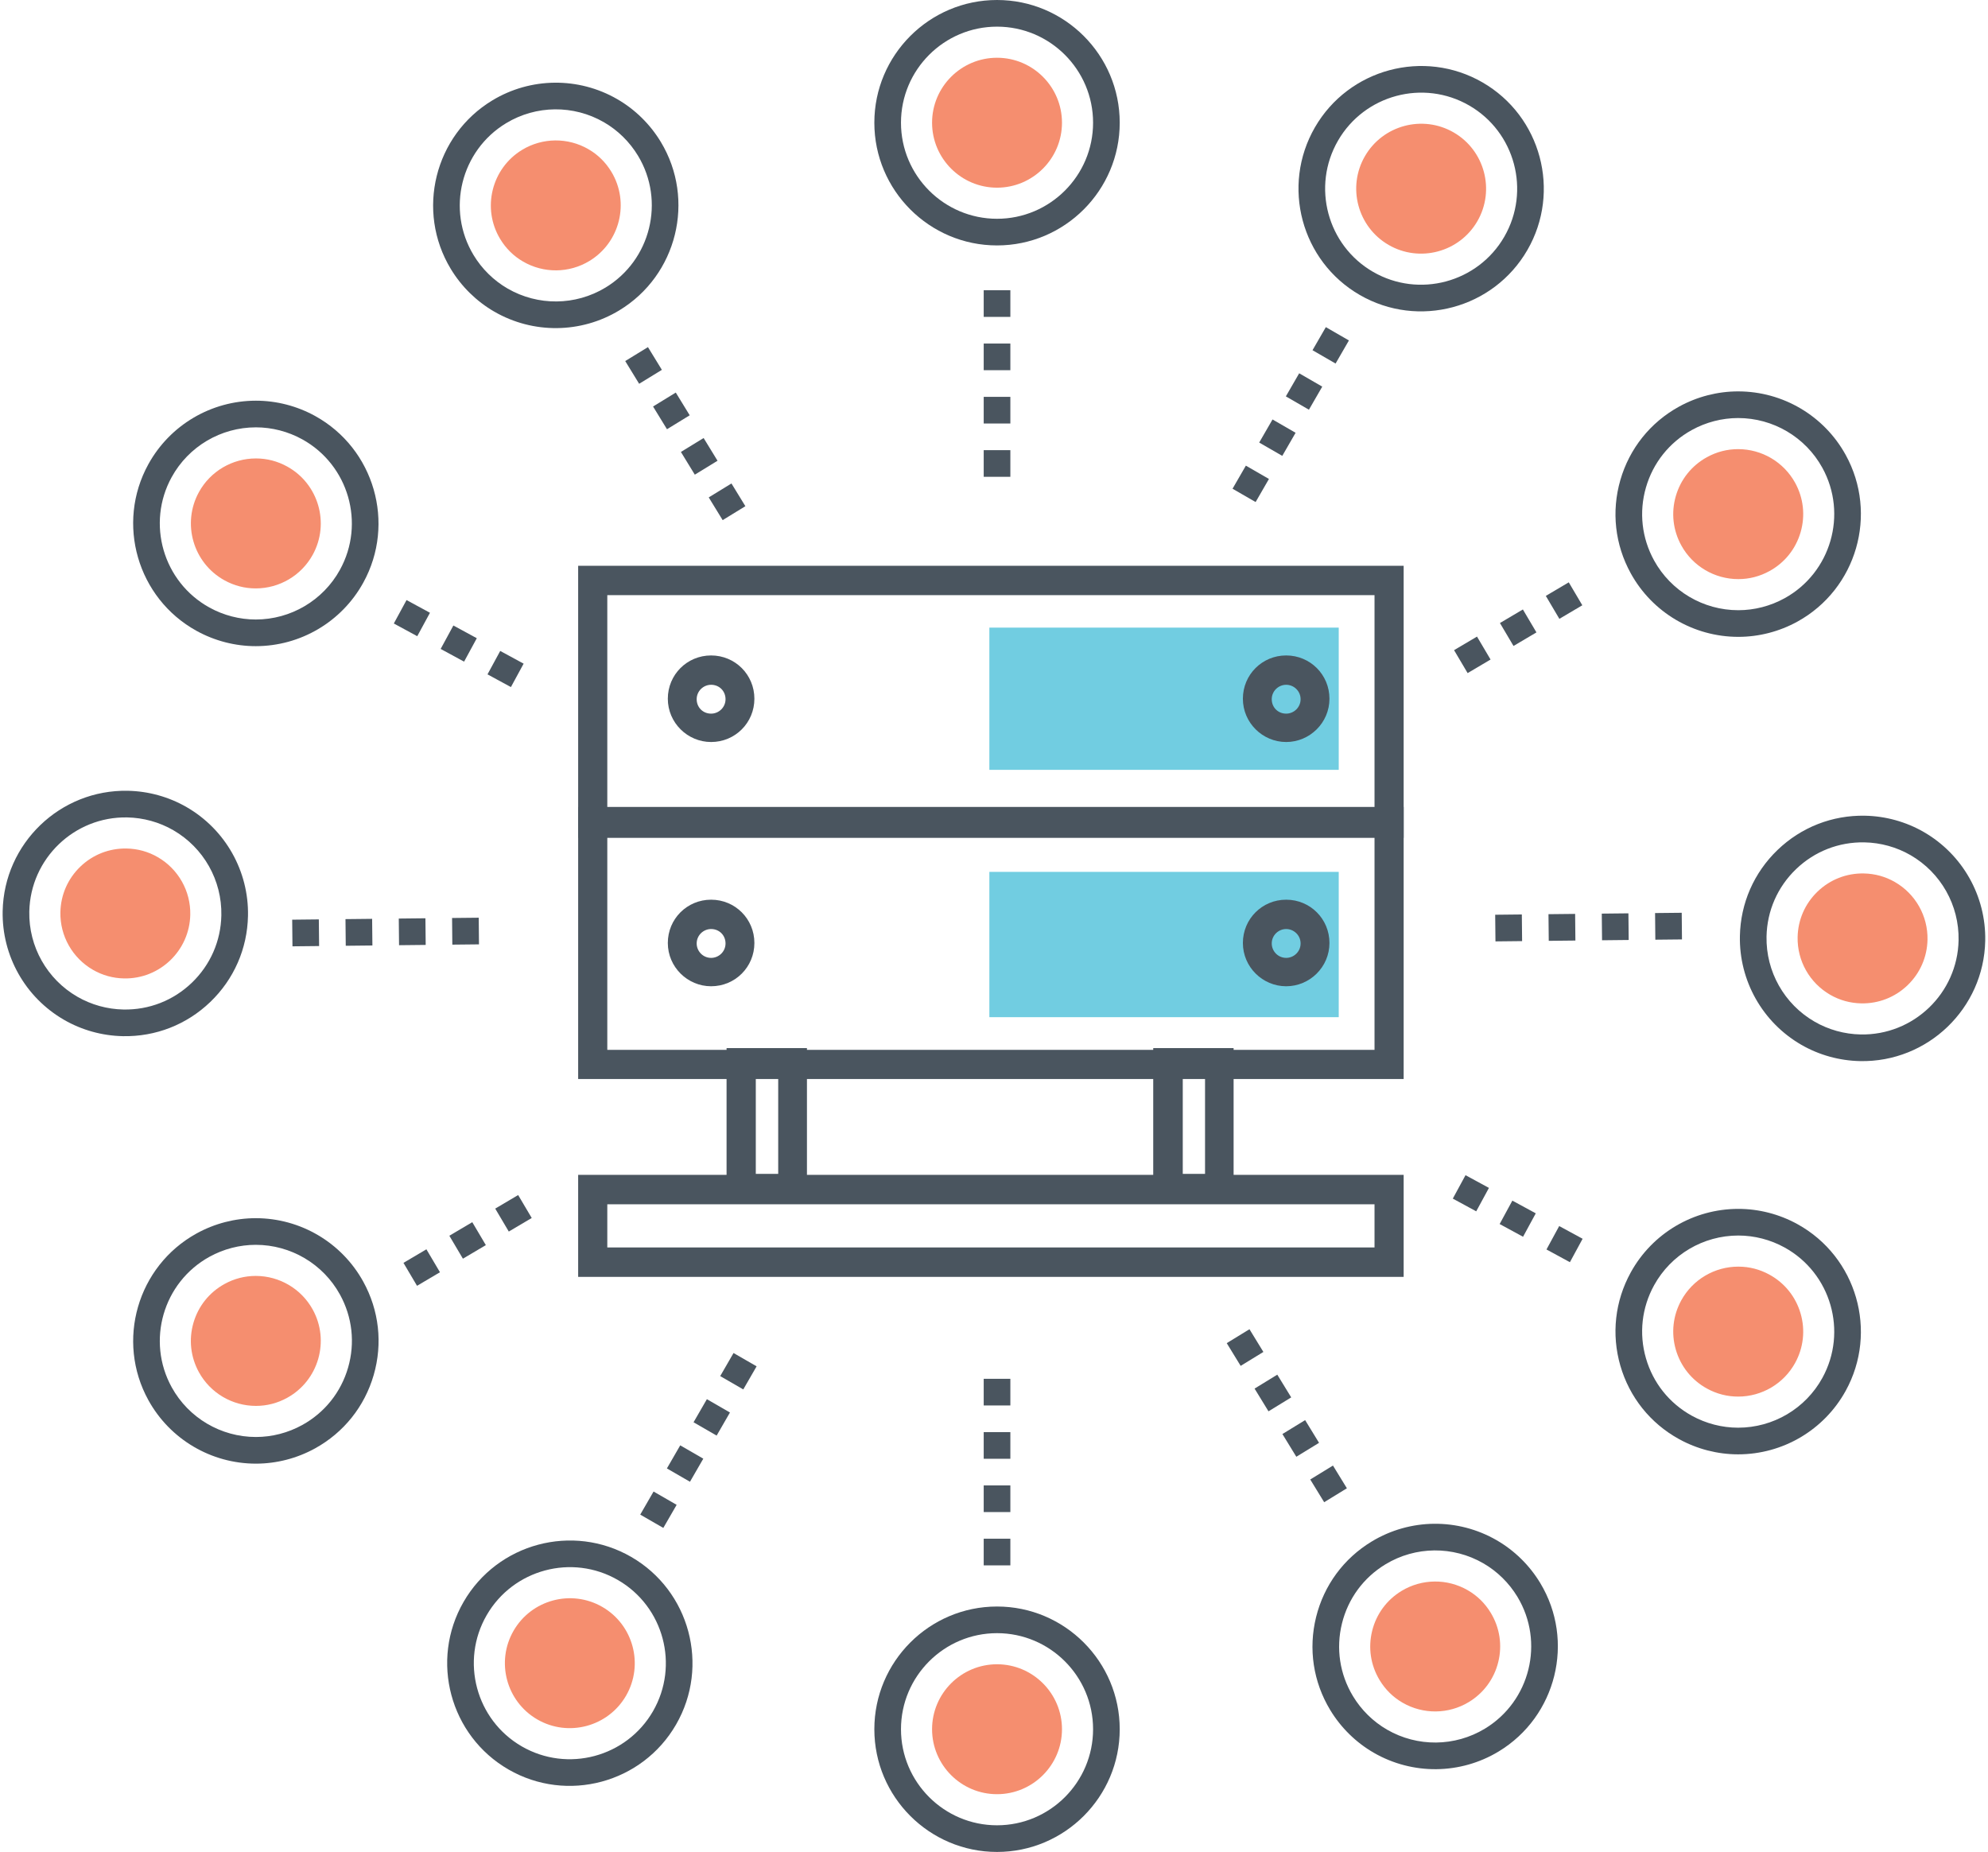 <?xml version="1.0" encoding="UTF-8"?>
<svg width="643px" height="599px" viewBox="0 0 643 599" version="1.1" xmlns="http://www.w3.org/2000/svg" xmlns:xlink="http://www.w3.org/1999/xlink">
    <!-- Generator: Sketch 58 (84663) - https://sketch.com -->
    <title>Lightweight sessions</title>
    <desc>Created with Sketch.</desc>
    <g id="Page-1" stroke="none" stroke-width="1" fill="none" fill-rule="evenodd">
        <g id="Scalability" transform="translate(-226, -3693)" fill-rule="nonzero">
            <g id="Lightweight-sessions" transform="translate(142, 3576)">
                <g id="SUPPLY-CHAIN-MANAGEMENT" transform="translate(127, 117)">
                    <path d="M275.171,119.738 L283.79,119.738 L283.79,111.117 L275.171,111.117 L275.171,119.738 L275.171,119.738 Z M275.171,154.221 L283.79,154.221 L283.79,145.6 L275.171,145.6 L275.171,154.221 L275.171,154.221 Z M275.171,93.876 L275.171,102.497 L283.79,102.497 L283.79,93.876 L275.171,93.876 Z M275.171,136.979 L283.79,136.979 L283.79,128.359 L275.171,128.359 L275.171,136.979 L275.171,136.979 Z" id="Shape" fill="#4A555F"></path>
                    <path d="M275.171,471.829 L283.79,471.829 L283.79,463.208 L275.171,463.208 L275.171,471.829 L275.171,471.829 Z M275.171,489.069 L283.79,489.069 L283.79,480.448 L275.171,480.448 L275.171,489.069 L275.171,489.069 Z M275.171,506.31 L283.79,506.31 L283.79,497.689 L275.171,497.689 L275.171,506.31 L275.171,506.31 Z M275.171,454.587 L283.79,454.587 L283.79,445.967 L275.171,445.967 L275.171,454.587 L275.171,454.587 Z" id="Shape" fill="#4A555F"></path>
                    <path d="M427.303,210.29 L431.691,217.71 L439.109,213.322 L434.721,205.902 L427.303,210.29 Z M464.402,188.352 L456.981,192.738 L461.364,200.16 L468.785,195.773 L464.402,188.352 Z M442.142,201.515 L446.53,208.934 L453.949,204.546 L449.561,197.127 L442.142,201.515 Z" id="Shape" fill="#4A555F"></path>
                    <path d="M87.497,408.468 L91.885,415.888 L99.303,411.5 L94.915,404.08 L87.497,408.468 Z M102.336,399.694 L106.724,407.114 L114.143,402.726 L109.754,395.306 L102.336,399.694 Z M117.175,390.918 L121.564,398.338 L128.982,393.95 L124.594,386.53 L117.175,390.918 Z" id="Shape" fill="#4A555F"></path>
                    <path d="M426.895,387.683 L434.471,391.797 L438.584,384.221 L431.008,380.107 L426.895,387.683 Z M461.307,396.56 L457.194,404.136 L464.77,408.25 L468.883,400.673 L461.307,396.56 Z M442.046,395.908 L449.618,400.021 L453.731,392.448 L446.159,388.334 L442.046,395.908 Z" id="Shape" fill="#4A555F"></path>
                    <path d="M84.379,201.665 L91.955,205.778 L96.068,198.201 L88.492,194.087 L84.379,201.665 Z M99.527,209.893 L107.103,214.005 L111.216,206.428 L103.64,202.316 L99.527,209.893 Z M114.678,218.117 L122.25,222.232 L126.363,214.658 L118.791,210.544 L114.678,218.117 Z" id="Shape" fill="#4A555F"></path>
                    <path d="M279.48,0 C257.599,0 239.797,17.805 239.797,39.69 C239.797,61.578 257.599,79.382 279.48,79.382 C301.362,79.382 319.164,61.578 319.164,39.69 C319.164,17.805 301.362,0 279.48,0 Z M279.48,70.762 C262.351,70.762 248.415,56.823 248.415,39.69 C248.415,22.558 262.351,8.621 279.48,8.621 C296.609,8.621 310.546,22.559 310.546,39.69 C310.546,56.824 296.609,70.762 279.48,70.762 Z" id="Shape" fill="#4A555F"></path>
                    <path d="M279.479,18.679 C267.895,18.679 258.47,28.104 258.47,39.691 C258.47,51.279 267.895,60.704 279.479,60.704 C291.063,60.704 300.488,51.279 300.488,39.691 C300.488,28.105 291.063,18.679 279.479,18.679 Z" id="Path" fill="#F58E6F"></path>
                    <path d="M279.48,519.618 C257.599,519.618 239.797,537.422 239.797,559.31 C239.797,581.195 257.599,599 279.48,599 C301.362,599 319.164,581.195 319.164,559.31 C319.164,537.422 301.362,519.618 279.48,519.618 Z M279.48,590.379 C262.351,590.379 248.415,576.441 248.415,559.31 C248.415,542.177 262.351,528.238 279.48,528.238 C296.609,528.238 310.546,542.177 310.546,559.31 C310.546,576.442 296.609,590.379 279.48,590.379 Z" id="Shape" fill="#4A555F"></path>
                    <path d="M279.479,538.296 C267.895,538.296 258.47,547.721 258.47,559.309 C258.47,570.896 267.895,580.321 279.479,580.321 C291.063,580.321 300.488,570.896 300.488,559.309 C300.488,547.721 291.063,538.296 279.479,538.296 Z" id="Path" fill="#F58E6F"></path>
                    <path d="M553.963,147.125 C546.983,134.46 533.653,126.593 519.181,126.593 C512.525,126.593 505.91,128.302 500.049,131.533 C490.768,136.652 484.034,145.08 481.088,155.265 C478.146,165.448 479.343,176.171 484.461,185.453 C491.441,198.118 504.771,205.987 519.243,205.987 C525.898,205.987 532.513,204.278 538.374,201.047 C557.535,190.481 564.53,166.29 553.963,147.125 Z M534.211,193.499 C529.624,196.029 524.448,197.368 519.243,197.368 C507.911,197.368 497.473,191.208 492.007,181.293 C488,174.025 487.064,165.632 489.369,157.659 C491.672,149.687 496.945,143.089 504.211,139.083 C508.799,136.553 513.975,135.214 519.18,135.214 C530.512,135.214 540.949,141.374 546.415,151.288 C554.686,166.29 549.211,185.227 534.211,193.499 Z" id="Shape" fill="#4A555F"></path>
                    <path d="M537.613,156.146 C533.912,149.437 526.851,145.271 519.179,145.271 C515.621,145.271 512.218,146.152 509.067,147.889 C504.152,150.6 500.588,155.062 499.028,160.454 C497.468,165.846 498.102,171.522 500.816,176.438 C504.511,183.144 511.573,187.31 519.244,187.31 C522.804,187.31 526.205,186.429 529.355,184.692 C534.272,181.981 537.834,177.519 539.394,172.127 C540.954,166.734 540.319,161.059 537.613,156.146 Z" id="Path" fill="#F58E6F"></path>
                    <path d="M74.498,414.547 C67.517,401.882 54.187,394.013 39.716,394.013 C33.061,394.013 26.445,395.722 20.584,398.953 C1.424,409.522 -5.568,433.713 4.995,452.876 C11.976,465.541 25.305,473.409 39.777,473.409 C46.433,473.409 53.048,471.701 58.909,468.468 C68.19,463.35 74.924,454.921 77.87,444.736 C80.814,434.552 79.615,423.829 74.498,414.547 Z M69.588,442.342 C67.285,450.314 62.012,456.912 54.746,460.918 C50.158,463.449 44.982,464.787 39.777,464.787 C28.445,464.787 18.008,458.627 12.542,448.713 C4.273,433.711 9.748,414.776 24.746,406.501 C29.333,403.971 34.509,402.632 39.714,402.632 C51.046,402.632 61.484,408.792 66.95,418.707 C70.957,425.975 71.894,434.368 69.588,442.342 Z" id="Shape" fill="#4A555F"></path>
                    <path d="M58.145,423.562 C54.45,416.856 47.387,412.69 39.717,412.69 C36.156,412.69 32.754,413.571 29.603,415.308 C24.69,418.019 21.124,422.48 19.568,427.872 C18.008,433.263 18.641,438.941 21.351,443.855 C25.046,450.561 32.109,454.729 39.78,454.729 C43.34,454.729 46.743,453.848 49.891,452.111 C60.036,446.516 63.739,433.709 58.145,423.562 Z" id="Path" fill="#F58E6F"></path>
                    <path d="M538.374,395.945 C532.513,392.713 525.897,391.004 519.243,391.004 C504.771,391.004 491.441,398.873 484.461,411.538 C479.343,420.821 478.144,431.543 481.088,441.727 C484.035,451.911 490.768,460.34 500.049,465.459 C505.91,468.69 512.527,470.399 519.181,470.399 C533.653,470.399 546.983,462.53 553.963,449.866 C564.526,430.703 557.535,406.512 538.374,395.945 Z M546.415,445.705 C540.949,455.619 530.513,461.778 519.18,461.778 C513.976,461.778 508.799,460.44 504.211,457.91 C496.944,453.902 491.672,447.306 489.369,439.333 C487.063,431.361 488,422.968 492.007,415.7 C497.473,405.783 507.909,399.625 519.243,399.625 C524.447,399.625 529.624,400.964 534.211,403.493 C549.211,411.767 554.684,430.703 546.415,445.705 Z" id="Shape" fill="#4A555F"></path>
                    <path d="M539.394,424.866 C537.834,419.474 534.272,415.012 529.353,412.301 C526.205,410.564 522.804,409.683 519.244,409.683 C511.573,409.683 504.511,413.849 500.813,420.556 C498.103,425.471 497.468,431.147 499.029,436.539 C500.589,441.93 504.152,446.391 509.068,449.102 C512.219,450.839 515.623,451.72 519.182,451.72 C526.853,451.72 533.912,447.555 537.61,440.848 C540.319,435.932 540.954,430.257 539.394,424.866 Z" id="Path" fill="#F58E6F"></path>
                    <path d="M58.909,134.541 C53.048,131.31 46.432,129.601 39.777,129.601 C25.305,129.601 11.976,137.47 4.995,150.135 C-5.572,169.3 1.424,193.488 20.584,204.055 C26.445,207.287 33.061,208.996 39.716,208.996 C54.187,208.996 67.517,201.127 74.498,188.463 C85.064,169.297 78.069,145.106 58.909,134.541 Z M66.95,184.301 C61.484,194.215 51.048,200.375 39.714,200.375 C34.51,200.375 29.333,199.036 24.746,196.507 C9.746,188.234 4.269,169.3 12.542,154.297 C18.008,144.381 28.444,138.222 39.777,138.222 C44.982,138.222 50.158,139.56 54.746,142.09 C69.748,150.361 75.222,169.297 66.95,184.301 Z" id="Shape" fill="#4A555F"></path>
                    <path d="M49.892,150.898 C46.742,149.161 43.339,148.28 39.778,148.28 C32.108,148.28 25.046,152.445 21.35,159.152 C15.755,169.3 19.459,182.105 29.602,187.699 C32.752,189.436 36.156,190.317 39.716,190.317 C39.716,190.317 39.716,190.317 39.718,190.317 C47.386,190.317 54.448,186.152 58.144,179.445 C63.739,169.298 60.036,156.492 49.892,150.898 Z" id="Path" fill="#F58E6F"></path>
                </g>
                <g id="SUPPLY-CHAIN-MANAGEMENT" transform="translate(405.381, 416.665) rotate(30) translate(-405.381, -416.665) translate(120.381, 101.165)">
                    <path d="M281.125,119.756 L289.743,119.756 L289.743,111.134 L281.125,111.134 L281.125,119.756 L281.125,119.756 Z M281.125,154.244 L289.743,154.244 L289.743,145.622 L281.125,145.622 L281.125,154.244 L281.125,154.244 Z M281.125,93.89 L281.125,102.512 L289.743,102.512 L289.743,93.89 L281.125,93.89 Z M281.125,137 L289.743,137 L289.743,128.378 L281.125,128.378 L281.125,137 L281.125,137 Z" id="Shape" fill="#4A555F"></path>
                    <path d="M281.125,502.905 L289.743,502.905 L289.743,494.283 L281.125,494.283 L281.125,502.905 L281.125,502.905 Z M281.125,520.147 L289.743,520.147 L289.743,511.525 L281.125,511.525 L281.125,520.147 L281.125,520.147 Z M281.125,537.391 L289.743,537.391 L289.743,528.769 L281.125,528.769 L281.125,537.391 L281.125,537.391 Z M281.125,485.661 L289.743,485.661 L289.743,477.039 L281.125,477.039 L281.125,485.661 L281.125,485.661 Z" id="Shape" fill="#4A555F"></path>
                    <path d="M438.428,222.324 L442.816,229.745 L450.233,225.357 L445.846,217.936 L438.428,222.324 Z M423.591,231.1 L427.979,238.521 L435.396,234.132 L431.009,226.712 L423.591,231.1 Z M475.522,200.383 L468.102,204.769 L472.484,212.192 L479.904,207.805 L475.522,200.383 Z M453.265,213.547 L457.653,220.968 L465.07,216.58 L460.683,209.159 L453.265,213.547 Z" id="Shape" fill="#4A555F"></path>
                    <path d="M87.42,427.032 L91.807,434.453 L99.225,430.065 L94.837,422.644 L87.42,427.032 Z M102.257,418.256 L106.644,425.677 L114.062,421.289 L109.674,413.868 L102.257,418.256 Z M117.094,409.479 L121.481,416.9 L128.899,412.512 L124.511,405.091 L117.094,409.479 Z M139.351,396.315 L131.931,400.701 L136.312,408.125 L143.732,403.738 L139.351,396.315 Z" id="Shape" fill="#4A555F"></path>
                    <path d="M432.825,402.744 L440.4,406.858 L444.512,399.281 L436.937,395.167 L432.825,402.744 Z M467.231,411.622 L463.119,419.199 L470.694,423.314 L474.806,415.736 L467.231,411.622 Z M417.679,394.515 L425.254,398.629 L429.366,391.052 L421.792,386.938 L417.679,394.515 Z M447.973,410.97 L455.544,415.084 L459.657,407.509 L452.085,403.395 L447.973,410.97 Z" id="Shape" fill="#4A555F"></path>
                    <path d="M90.365,216.697 L97.94,220.811 L102.052,213.233 L94.477,209.119 L90.365,216.697 Z M105.511,224.927 L113.085,229.04 L117.198,221.461 L109.623,217.348 L105.511,224.927 Z M139.918,233.806 L135.806,241.383 L143.381,245.498 L147.493,237.921 L139.918,233.806 Z M120.659,233.152 L128.23,237.268 L132.342,229.693 L124.771,225.578 L120.659,233.152 Z" id="Shape" fill="#4A555F"></path>
                    <path d="M285.434,4.54747351e-13 C263.556,4.54747351e-13 245.757,17.808 245.757,39.696 C245.757,61.587 263.556,79.394 285.434,79.394 C307.312,79.394 325.111,61.587 325.111,39.696 C325.111,17.808 307.312,4.54747351e-13 285.434,4.54747351e-13 Z M285.434,70.772 C268.308,70.772 254.374,56.832 254.374,39.696 C254.374,22.562 268.308,8.622 285.434,8.622 C302.56,8.622 316.495,22.563 316.495,39.696 C316.495,56.833 302.56,70.772 285.434,70.772 Z" id="Shape" fill="#4A555F"></path>
                    <path d="M285.433,18.681 C273.851,18.681 264.427,28.108 264.427,39.697 C264.427,51.286 273.851,60.713 285.433,60.713 C297.015,60.713 306.439,51.286 306.439,39.697 C306.439,28.109 297.015,18.681 285.433,18.681 Z" id="Path" fill="#F58E6F"></path>
                    <path d="M285.434,550.701 C263.556,550.701 245.757,568.508 245.757,590.399 C245.757,612.288 263.556,630.095 285.434,630.095 C307.312,630.095 325.111,612.288 325.111,590.399 C325.111,568.508 307.312,550.701 285.434,550.701 Z M285.434,621.473 C268.308,621.473 254.374,607.532 254.374,590.399 C254.374,573.264 268.308,559.323 285.434,559.323 C302.56,559.323 316.495,573.264 316.495,590.399 C316.495,607.534 302.56,621.473 285.434,621.473 Z" id="Shape" fill="#4A555F"></path>
                    <path d="M285.433,569.382 C273.851,569.382 264.427,578.809 264.427,590.398 C264.427,601.987 273.851,611.414 285.433,611.414 C297.015,611.414 306.439,601.987 306.439,590.398 C306.439,578.809 297.015,569.382 285.433,569.382 Z" id="Path" fill="#F58E6F"></path>
                    <path d="M565.068,159.15 C558.089,146.483 544.761,138.614 530.292,138.614 C523.637,138.614 517.023,140.323 511.163,143.555 C501.884,148.675 495.15,157.104 492.206,167.291 C489.263,177.476 490.46,188.199 495.577,197.484 C502.556,210.151 515.884,218.021 530.353,218.021 C537.008,218.021 543.622,216.311 549.482,213.08 C568.639,202.512 575.633,178.317 565.068,159.15 Z M545.32,205.531 C540.733,208.061 535.558,209.4 530.353,209.4 C519.023,209.4 508.587,203.239 503.122,193.323 C499.116,186.053 498.18,177.659 500.485,169.685 C502.788,161.712 508.06,155.113 515.325,151.106 C519.911,148.576 525.086,147.237 530.291,147.237 C541.621,147.237 552.057,153.398 557.522,163.313 C565.791,178.317 560.316,197.257 545.32,205.531 Z" id="Shape" fill="#4A555F"></path>
                    <path d="M548.721,168.172 C545.021,161.462 537.96,157.295 530.289,157.295 C526.732,157.295 523.33,158.176 520.18,159.914 C515.265,162.625 511.702,167.088 510.142,172.48 C508.583,177.873 509.216,183.55 511.93,188.466 C515.625,195.174 522.685,199.341 530.355,199.341 C533.914,199.341 537.314,198.459 540.465,196.722 C545.38,194.011 548.942,189.548 550.502,184.156 C552.062,178.762 551.427,173.086 548.721,168.172 Z" id="Path" fill="#F58E6F"></path>
                    <path d="M74.423,433.112 C67.444,420.445 54.116,412.575 39.647,412.575 C32.993,412.575 26.378,414.284 20.518,417.516 C1.361,428.086 -5.629,452.28 4.932,471.447 C11.911,484.114 25.239,491.983 39.708,491.983 C46.363,491.983 52.977,490.274 58.837,487.041 C68.116,481.922 74.85,473.492 77.795,463.306 C80.738,453.12 79.54,442.396 74.423,433.112 Z M69.514,460.911 C67.211,468.884 61.939,475.483 54.674,479.49 C50.087,482.022 44.913,483.359 39.708,483.359 C28.378,483.359 17.942,477.199 12.477,467.283 C4.21,452.279 9.684,433.341 24.679,425.064 C29.266,422.534 34.441,421.195 39.645,421.195 C50.976,421.195 61.411,427.356 66.877,437.273 C70.883,444.542 71.82,452.936 69.514,460.911 Z" id="Shape" fill="#4A555F"></path>
                    <path d="M58.073,442.129 C54.379,435.422 47.317,431.255 39.648,431.255 C36.088,431.255 32.686,432.136 29.536,433.874 C24.624,436.585 21.058,441.046 19.502,446.438 C17.942,451.831 18.576,457.509 21.286,462.425 C24.979,469.132 32.041,473.3 39.711,473.3 C43.27,473.3 46.673,472.419 49.821,470.681 C59.964,465.085 63.666,452.277 58.073,442.129 Z" id="Path" fill="#F58E6F"></path>
                    <path d="M544.286,411.007 C538.426,407.775 531.811,406.066 525.157,406.066 C510.688,406.066 497.36,413.936 490.381,426.603 C485.264,435.887 484.066,446.611 487.009,456.796 C489.955,466.982 496.688,475.412 505.967,480.531 C511.827,483.763 518.442,485.472 525.096,485.472 C539.565,485.472 552.893,477.602 559.872,464.936 C570.433,445.77 563.443,421.576 544.286,411.007 Z M552.326,460.774 C546.86,470.69 536.426,476.85 525.095,476.85 C519.891,476.85 514.715,475.511 510.128,472.981 C502.862,468.973 497.592,462.375 495.289,454.402 C492.983,446.429 493.92,438.034 497.926,430.765 C503.391,420.847 513.826,414.688 525.157,414.688 C530.36,414.688 535.537,416.027 540.123,418.557 C555.12,426.832 560.593,445.77 552.326,460.774 Z" id="Shape" fill="#4A555F"></path>
                    <path d="M545.306,439.932 C543.746,434.539 540.184,430.077 535.266,427.366 C532.118,425.628 528.718,424.747 525.159,424.747 C517.489,424.747 510.429,428.914 506.731,435.622 C504.021,440.537 503.386,446.214 504.947,451.607 C506.507,456.999 510.069,461.461 514.985,464.172 C518.135,465.91 521.538,466.791 525.097,466.791 C532.766,466.791 539.825,462.625 543.522,455.917 C546.231,451.001 546.865,445.325 545.306,439.932 Z" id="Path" fill="#F58E6F"></path>
                    <path d="M64.899,149.564 C59.039,146.332 52.424,144.623 45.77,144.623 C31.301,144.623 17.973,152.493 10.994,165.16 C0.429,184.327 7.423,208.52 26.58,219.089 C32.44,222.32 39.055,224.03 45.709,224.03 C60.178,224.03 73.506,216.16 80.485,203.494 C91.05,184.325 84.056,160.13 64.899,149.564 Z M72.939,199.332 C67.474,209.247 57.039,215.408 45.708,215.408 C40.504,215.408 35.328,214.069 30.741,211.538 C15.745,203.265 10.268,184.327 18.539,169.322 C24.004,159.405 34.439,153.245 45.77,153.245 C50.975,153.245 56.15,154.584 60.737,157.114 C75.736,165.386 81.21,184.325 72.939,199.332 Z" id="Shape" fill="#4A555F"></path>
                    <path d="M55.884,165.923 C52.734,164.185 49.331,163.304 45.772,163.304 C38.102,163.304 31.042,167.47 27.347,174.178 C21.752,184.327 25.456,197.135 35.597,202.729 C38.747,204.467 42.15,205.348 45.709,205.348 C45.709,205.348 45.709,205.348 45.711,205.348 C53.378,205.348 60.439,201.183 64.134,194.474 C69.728,184.326 66.026,171.518 55.884,165.923 Z" id="Path" fill="#F58E6F"></path>
                </g>
                <g id="Group-2" transform="translate(271, 300)">
                    <path d="M266.843,88 L0,88 L0,0 L267,0 L267,88 L266.843,88 Z M9.424,78.504 L257.576,78.504 L257.576,9.496 L9.424,9.496 L9.424,78.504 Z" id="Shape" fill="#4A555F"></path>
                    <rect id="Rectangle" fill="#71CDE1" x="133" y="20" width="113" height="46"></rect>
                    <path d="M266.843,166 L0,166 L0,78 L267,78 L267,166 L266.843,166 Z M9.424,156.571 L257.576,156.571 L257.576,87.429 L9.424,87.429 L9.424,156.571 Z" id="Shape" fill="#4A555F"></path>
                    <rect id="Rectangle" fill="#71CDE1" x="133" y="99" width="113" height="47"></rect>
                    <path d="M43,57 C35.378,57 29,50.778 29,43 C29,35.222 35.222,29 43,29 C50.778,29 57,35.222 57,43 C57,50.778 50.778,57 43,57 Z M43,38.489 C40.511,38.489 38.333,40.511 38.333,43.156 C38.333,45.8 40.356,47.822 43,47.822 C45.489,47.822 47.667,45.8 47.667,43.156 C47.667,40.511 45.644,38.489 43,38.489 Z" id="Shape" fill="#4A555F"></path>
                    <path d="M229,57 C221.378,57 215,50.778 215,43 C215,35.222 221.222,29 229,29 C236.778,29 243,35.222 243,43 C243,50.778 236.622,57 229,57 Z M229,38.489 C226.511,38.489 224.333,40.511 224.333,43.156 C224.333,45.8 226.356,47.822 229,47.822 C231.489,47.822 233.667,45.8 233.667,43.156 C233.667,40.511 231.489,38.489 229,38.489 Z" id="Shape" fill="#4A555F"></path>
                    <path d="M43,136 C35.378,136 29,129.778 29,122 C29,114.222 35.222,108 43,108 C50.778,108 57,114.222 57,122 C57,129.778 50.778,136 43,136 Z M43,117.489 C40.511,117.489 38.333,119.511 38.333,122.156 C38.333,124.644 40.356,126.822 43,126.822 C45.489,126.822 47.667,124.8 47.667,122.156 C47.667,119.511 45.644,117.489 43,117.489 Z" id="Shape" fill="#4A555F"></path>
                    <path d="M229,136 C221.378,136 215,129.778 215,122 C215,114.222 221.222,108 229,108 C236.778,108 243,114.222 243,122 C243,129.778 236.622,136 229,136 Z M229,117.489 C226.511,117.489 224.333,119.511 224.333,122.156 C224.333,124.644 226.356,126.822 229,126.822 C231.489,126.822 233.667,124.8 233.667,122.156 C233.667,119.511 231.489,117.489 229,117.489 Z" id="Shape" fill="#4A555F"></path>
                    <path d="M74,206 L48,206 L48,156 L74,156 L74,206 Z M57.455,196.683 L64.703,196.683 L64.703,165.317 L57.455,165.317 L57.455,196.683 Z" id="Shape" fill="#4A555F"></path>
                    <path d="M212,206 L186,206 L186,156 L212,156 L212,206 Z M195.554,196.683 L202.759,196.683 L202.759,165.317 L195.554,165.317 L195.554,196.683 Z" id="Shape" fill="#4A555F"></path>
                    <path d="M266.843,230 L0,230 L0,197 L267,197 L267,230 L266.843,230 Z M9.424,220.481 L257.576,220.481 L257.576,206.519 L9.424,206.519 L9.424,220.481 Z" id="Shape" fill="#4A555F"></path>
                </g>
            </g>
        </g>
    </g>
</svg>